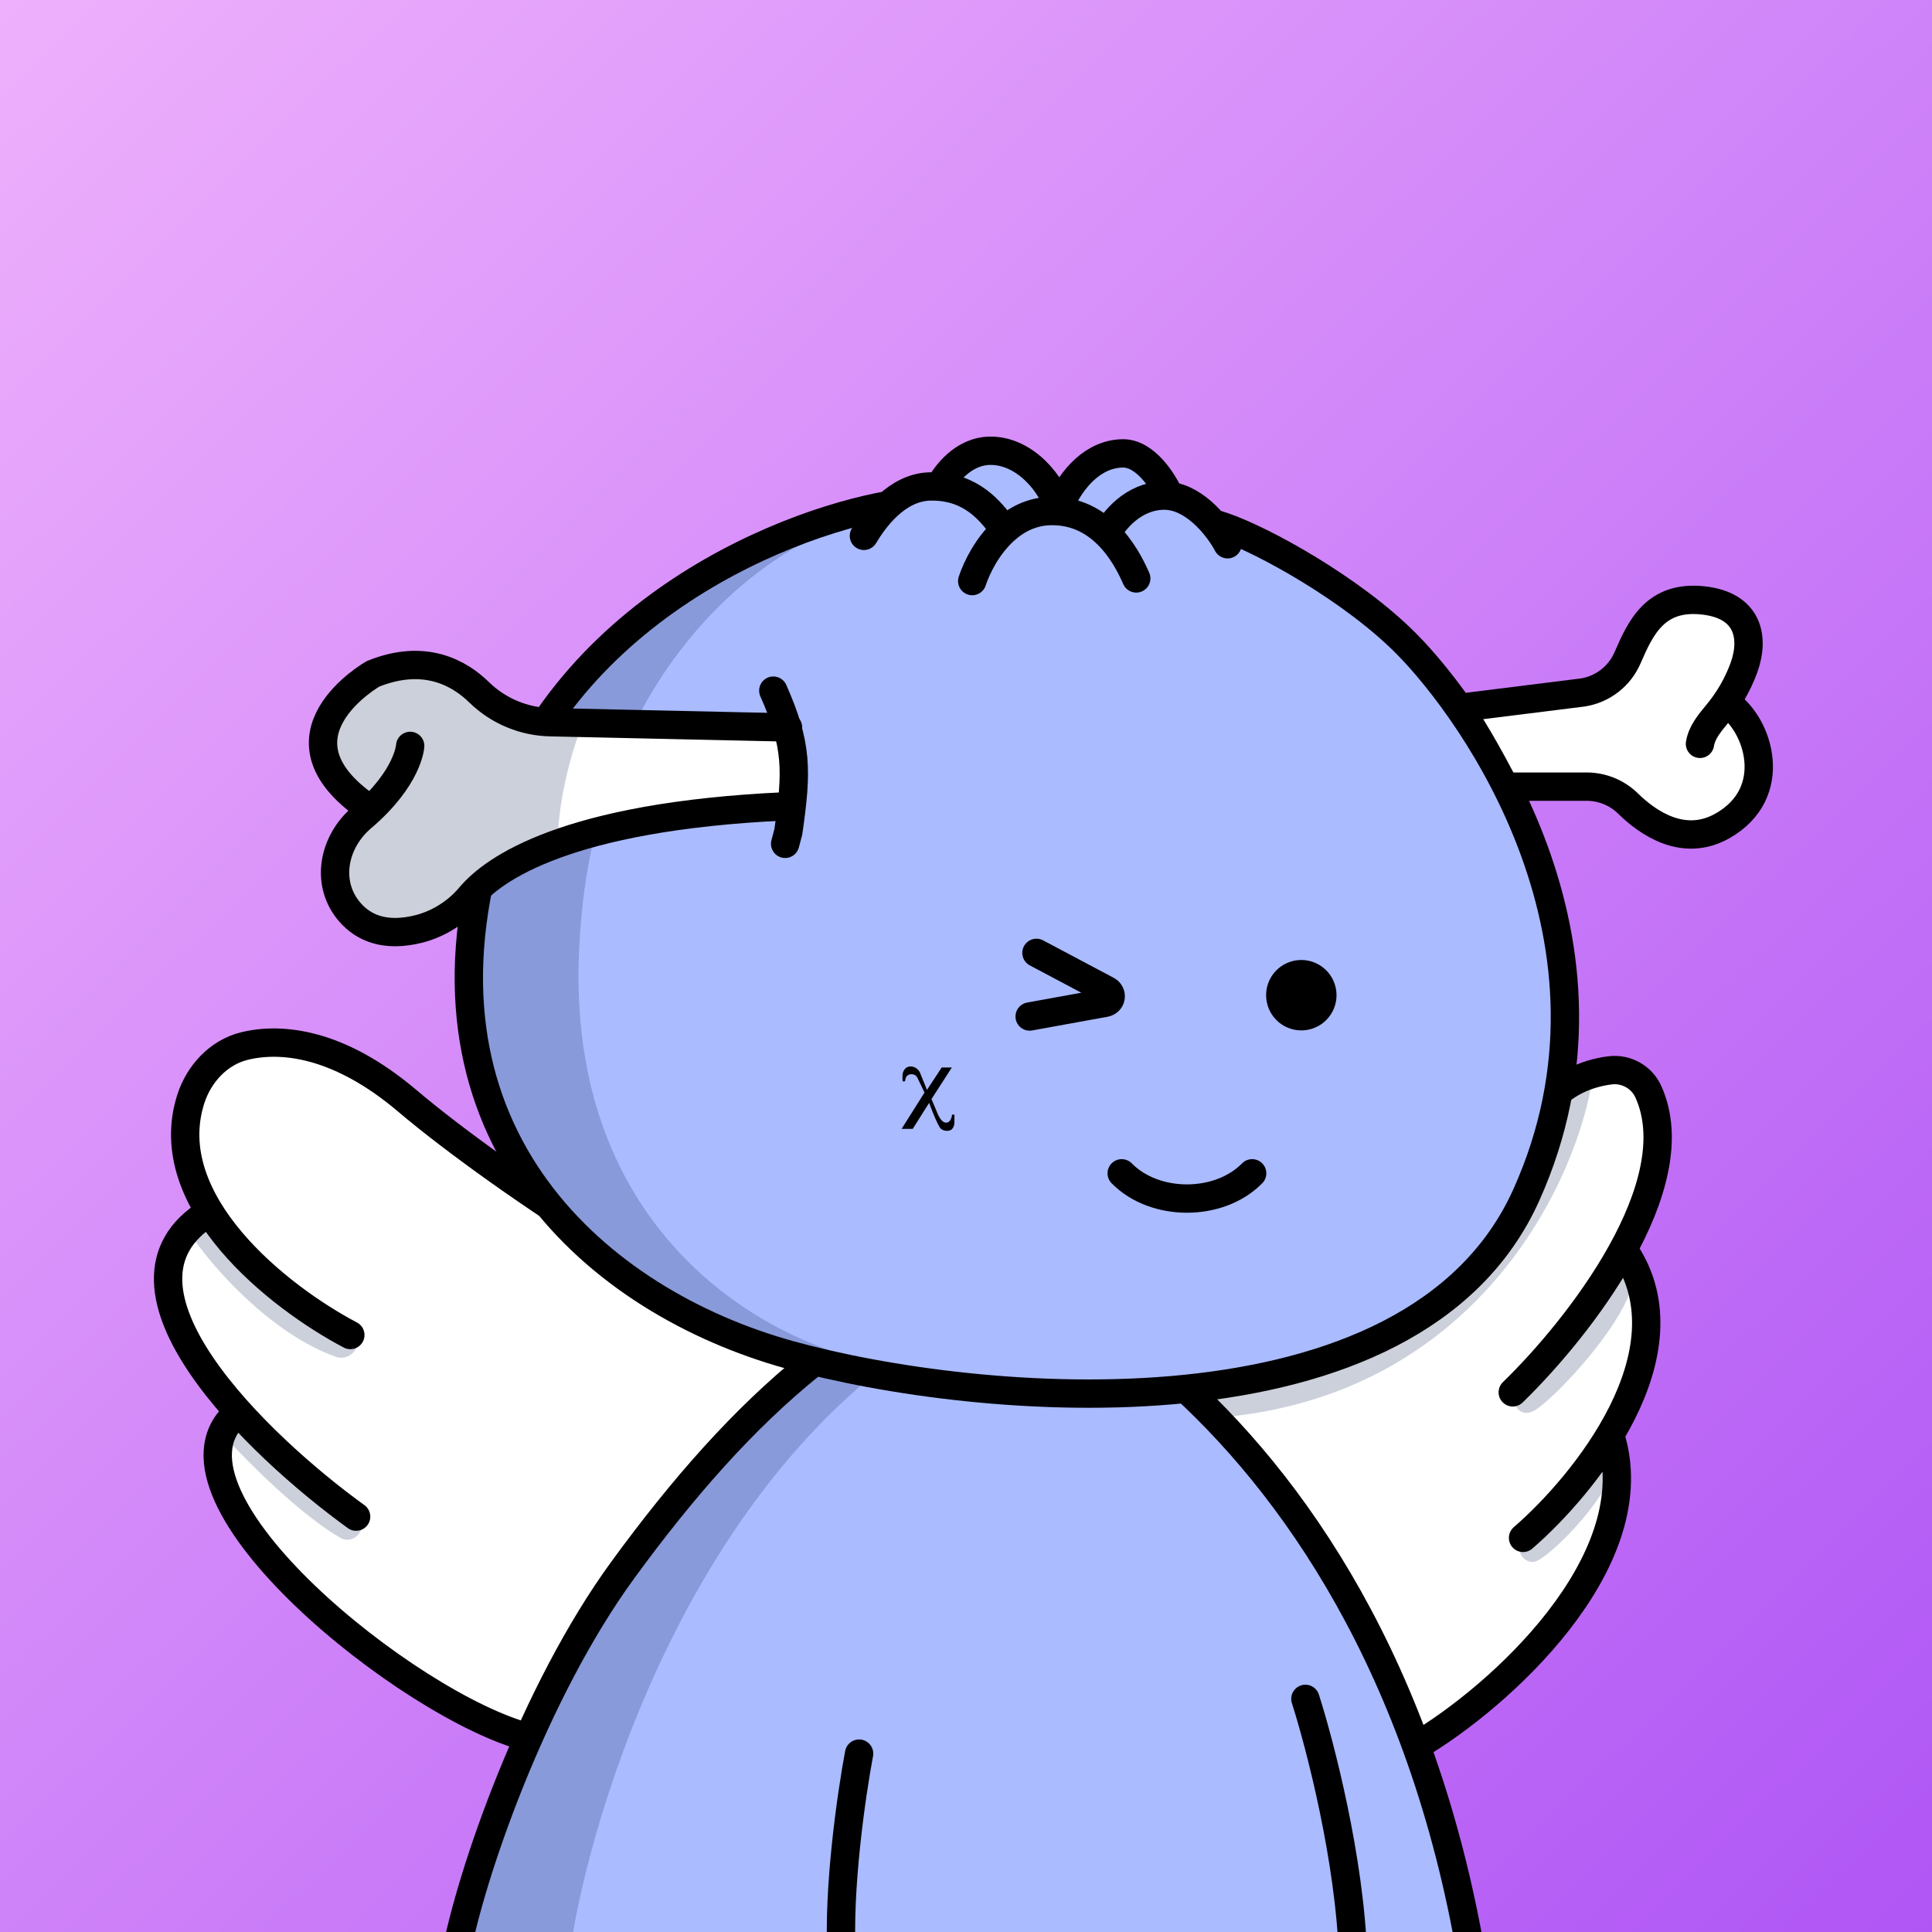 <svg
      xmlns="http://www.w3.org/2000/svg"
      preserveAspectRatio="xMidYMin meet"
      fill="none"
      viewBox="0 0 1500 1500"
    >
      <rect x="0" y="0" width="1500" height="1500" fill="#333333" stroke="none"/>
      <g>
      <path fill="url(#prefix__paint0_linear_53_30461)" d="M0 0h1500v1500H0z"/><defs><linearGradient id="prefix__paint0_linear_53_30461" x1="0" y1="0" x2="1500" y2="1533.5" gradientUnits="userSpaceOnUse">
<stop stop-color="#EEB0FC"/>
<stop offset="1" stop-color="#AF55F5"/>
</linearGradient></defs>
      <g clip-path="url(#clip0_481_179)">
<path d="M773 1011.5C543.4 1029.9 398.667 1353.5 355 1513H1138.5C1075.7 1127 868.667 1017.83 773 1011.5Z" fill="#AABBFF"/>
<path d="M181 1097C125.8 1183.8 309 1300.5 407.5 1348L453.5 1267L538 1145.5L635.5 1051L569 1016L376 901C337 865.667 243.4 799.1 181 815.5C118.601 831.9 142.667 906.333 162.5 941.5C102.1 987.1 149.667 1064.17 181 1097Z" fill="white"/>
<path d="M1133.5 961.5C1065.9 1045.9 957 1066.67 911 1066.5L980 1146.5L1055.5 1251L1105 1357L1221.5 1241L1256 1169.5L1252.5 1114L1268 1100L1274.5 1033L1265.5 973.5L1240.5 1002C1271.33 954.5 1321.3 854.6 1274.5 835C1216 810.5 1218 856 1133.5 961.5Z" fill="white"/>
<path d="M749.5 1019.5C536 1134 457.448 1414.63 443.159 1511H353.699C350.515 1508.8 356.651 1473.54 405.128 1351.5C406.666 1347.63 408.246 1343.67 409.87 1339.62C462.691 1207.98 569.086 1113.24 605.384 1082.33L639.692 1057.92L674 1033.5L749.5 1019.5Z" fill="#001647" fill-opacity="0.2"/>
<path d="M933 1101.5C1140.2 1091.1 1221 924.5 1235.5 842.5L1226 832L1189 871.5L1153 946.5L1052.5 1033.5L917.5 1070.5L933 1101.5Z" fill="#001647" fill-opacity="0.2"/>
<path d="M1191.5 1095C1180.3 1101.4 1175.33 1090.83 1174.5 1085L1257 982L1268 995C1260.5 1030 1205.5 1087 1191.5 1095Z" fill="#001647" fill-opacity="0.2"/>
<path d="M1191.5 1212.5C1184.3 1214.1 1177.5 1205.5 1180.5 1200.5L1245 1131.5L1249.5 1149C1235.5 1177 1200.5 1210.5 1191.5 1212.5Z" fill="#001647" fill-opacity="0.2"/>
<path d="M260.729 1053.43C209.535 1035.07 164.774 983.426 148 958.5L155 948L195 977L278.5 1044L276.022 1047.87C272.734 1053.01 266.471 1055.49 260.729 1053.43Z" fill="#001647" fill-opacity="0.2"/>
<path d="M264.454 1194.06C234.949 1177.38 193.875 1136.63 175 1116L181 1100L282 1183.5L280.489 1187.53C277.998 1194.17 270.631 1197.55 264.454 1194.06Z" fill="#001647" fill-opacity="0.2"/>
<path d="M353.5 1519.5C365.5 1454.33 414.5 1313.6 483.5 1219C530.101 1155.11 577.468 1101.29 629.141 1059.66C710.278 994.299 826.09 996.354 905.066 1064.31C906.638 1065.66 908.212 1067.03 909.788 1068.42M1142.5 1519.5C1104.09 1294.12 1003.52 1150.89 909.788 1068.42M1013.5 1319C1024.83 1354.33 1048.1 1443.9 1050.5 1519.5M667 1361.5C661.167 1392.33 650.3 1467.1 653.5 1519.5M410.5 1349C317.499 1325 116.2 1162.4 182 1099M276.499 1177.5C200.166 1122.33 70.4 997.9 161.999 941.5M272 1036.5C216.101 1007.06 122.46 933.114 148.145 853.257C154.464 833.61 169.728 817.085 189.769 812.159C218.555 805.085 263.109 809.724 316 854.5C391.6 918.5 560 1028.5 636.5 1047.5M1182.5 1194C1230.33 1152.67 1313.2 1050.5 1262 972.5M1174.5 1081C1225.89 1031.16 1312.59 919.994 1279.76 847.594C1274.57 836.149 1262.49 829.476 1250.02 831.018C1231.42 833.317 1207.87 842.368 1194 867C1169.55 910.409 1114.23 1055.39 909.788 1068.42M1100 1355.4C1164.63 1317.26 1277.49 1214.54 1251.5 1119" stroke="black" stroke-width="22" stroke-linecap="round"/>
</g>
<defs>
<clipPath id="clip0_481_179">
<rect width="1500" height="1500" fill="white"/>
</clipPath>
</defs>
      <g clip-path="url(#clip0_497_1194)">
<path d="M379.667 654.812C432.345 471.574 618.472 401.981 699.114 390.653C740.985 382.718 849.655 375.215 949.364 408.675C980 418.956 1049.88 457.388 1091.92 499.818C1144.47 552.856 1272.97 732.052 1185.05 927.725C1097.12 1123.4 758.414 1092.29 612.749 1051.82C464.472 1010.63 314.48 881.563 379.667 654.812Z" fill="#AABBFF"/>
<path d="M449.293 747.204C454.734 531.068 585.306 432.345 649.911 410C432.292 459.565 365.296 655.455 364 747.204C377.99 984.871 584.496 1053.43 681 1058C601.498 1044.46 443.853 963.339 449.293 747.204Z" fill="#001647" fill-opacity="0.2"/>
<path d="M379.667 654.812C432.345 471.574 618.472 401.981 699.114 390.653C740.985 382.718 849.655 375.215 949.364 408.675C980 418.956 1049.88 457.388 1091.92 499.818C1144.47 552.856 1272.97 732.052 1185.05 927.725C1097.12 1123.4 758.414 1092.29 612.749 1051.82C464.472 1010.63 314.48 881.563 379.667 654.812Z" stroke="black" stroke-width="22" stroke-linecap="round"/>
</g>
<defs>
    <clipPath id="prefix__clip0_299_662"><path fill="#fff" d="M0 0h1500v1500H0z"/></clipPath>
</defs>
      <g clip-path="url(#clip0_624_3473)">
<path d="M1010.33 800C1015.74 800 1021.02 798.397 1025.52 795.394C1030.01 792.39 1033.52 788.121 1035.59 783.127C1037.65 778.132 1038.2 772.637 1037.14 767.334C1036.09 762.032 1033.48 757.162 1029.66 753.339C1025.84 749.517 1020.97 746.913 1015.67 745.859C1010.36 744.804 1004.87 745.345 999.873 747.414C994.879 749.483 990.61 752.986 987.606 757.481C984.603 761.976 983 767.261 983 772.667C983 779.916 985.88 786.868 991.006 791.994C996.132 797.12 1003.08 800 1010.33 800Z" fill="black"/>
<path d="M799.421 789.214L858.141 778.547C859.189 778.352 860.151 777.837 860.895 777.073C861.639 776.309 862.128 775.334 862.294 774.28C862.455 773.224 862.285 772.143 861.808 771.187C861.331 770.234 860.569 769.453 859.628 768.954L804.701 739.807" stroke="black" stroke-width="22" stroke-miterlimit="10" stroke-linecap="round"/>
<path d="M870.88 910.959C896.593 937.099 946.447 937.099 972.167 910.959" stroke="black" stroke-width="22" stroke-miterlimit="10" stroke-linecap="round"/>
</g>
<defs>
<clipPath id="clip0_624_3473">
<rect width="1500" height="1500" fill="white"/>
</clipPath>
</defs>
      <g clip-path="url(#clip0_911_278)">
<path d="M741 865.42V871.56C741.01 872.669 740.781 873.767 740.33 874.78C739.07 877.64 736.99 877.78 736.99 877.78C735.893 878.033 734.754 878.046 733.651 877.818C732.548 877.59 731.507 877.127 730.6 876.46C727.96 874.35 721.36 856.25 721.36 856.25L708.65 876.46H700L717.8 848.25L712.21 836.66C711.84 835.888 711.265 835.233 710.547 834.767C709.828 834.301 708.996 834.043 708.14 834.02H708C707.225 833.94 706.442 834.054 705.721 834.351C705.001 834.647 704.365 835.118 703.87 835.72C702.98 836.61 702.66 839.5 702.66 839.5L700.88 839.63C700.634 837.881 700.59 836.109 700.75 834.35C700.862 833.001 701.324 831.705 702.09 830.59C702.61 829.783 703.325 829.12 704.169 828.664C705.014 828.208 705.96 827.972 706.92 827.98C708.535 827.979 710.11 828.479 711.43 829.41C712.762 830.35 713.801 831.646 714.43 833.15L719.69 846.2L731.13 828.8H739L723.2 853.31L727.14 862.63C727.14 862.63 730.14 871.63 734.45 871.63C738.76 871.63 739.16 865.41 739.16 865.41L741 865.42Z" fill="black"/>
</g>
<defs>
<clipPath id="clip0_911_278">
<rect width="1500" height="1500" fill="white"/>
</clipPath>
</defs>
      <g clip-path="url(#clip0_786_1362)">
<path d="M711.94 381.541L669.138 415.004L754.914 456.956C786.09 456.451 856.04 454.579 886.429 451.127C916.817 447.675 946.703 430.594 957.848 422.485L912.882 387.272L890.772 360.146L852.07 352.844L816.711 388.83L811.119 369.892L779.2 357.196L748.101 362.456L711.94 381.541Z" fill="#AABBFF"/>
<path d="M754.823 451.145C758.386 440.393 766.661 423.631 780.081 411.559M882.17 449.083C878.062 439.675 870.922 425.659 859.411 414.501M670.743 416.037C678.291 403.405 696.028 378.1 722.448 377.672C724.832 377.634 727.122 377.712 729.323 377.895M780.081 411.559C789.433 403.145 801.285 397.009 815.783 396.774C818.147 396.736 820.438 396.825 822.658 397.03M780.081 411.559C771.884 400.903 758.35 380.305 729.323 377.895M953.095 422.563C946.826 410.677 929.573 387.795 908.089 385.052M859.411 414.501C864.186 404.755 879.655 385.169 903.328 384.785C904.936 384.759 906.524 384.852 908.089 385.052M859.411 414.501C850.192 405.565 838.17 398.463 822.658 397.03M729.323 377.895C734.108 368.72 747.587 350.309 768.512 349.97C795.461 349.534 817.557 375.809 822.658 397.03M908.089 385.052C903.334 374.267 889.367 351.713 871.612 352C849.419 352.36 832.274 370.674 822.592 392.964" stroke="black" stroke-width="22" stroke-linecap="round"/>
<path d="M608.491 564.745L416.38 556.98L362.812 529.743C362.812 529.743 272.363 496.123 253.198 563.225C234.033 630.327 294.892 621.442 294.892 621.442C294.892 621.442 234.693 674.211 270.378 706.733C306.063 739.255 343.827 713.758 343.827 713.758L416.58 661.471L498.131 638.01L615.409 626.272L608.491 564.745Z" fill="white"/>
<path d="M1313.95 616.67C1343.53 624.964 1353.97 603.922 1355.5 592.365L1365.24 602.265L1358.04 623.522L1325.76 653.906L1280.89 634.981L1240.1 609.249L1176.5 604L1167.5 587.5C1192.71 585.773 1215.27 583.908 1246.09 586.675C1284.61 590.133 1276.98 606.303 1313.95 616.67Z" fill="#001647" fill-opacity="0.2"/>
<path d="M376.041 543.941L451.5 564C445.667 578.482 433.8 616.452 433 652.473L423.636 652.473L373.93 690.257C360.188 706.18 322.679 735.212 282.572 723.957C242.466 712.703 264.742 652.888 280.893 624.388L256.504 600.586C252.576 593.245 251.141 570.202 276.83 536.763C302.518 503.324 353.674 527.616 376.041 543.941Z" fill="#001647" fill-opacity="0.2"/>
<path d="M1147.68 552.365C1135.98 538.355 1219.43 538.929 1219.43 538.929C1219.43 538.929 1254.66 534.738 1267.43 502.145C1280.19 469.553 1317.73 465.798 1317.73 465.798C1317.73 465.798 1365.46 483.33 1352.18 522.962C1338.9 562.593 1363.22 579.179 1363.22 579.179C1363.22 579.179 1376.45 653.536 1308.8 647.658C1254.5 641.001 1240.52 605.909 1240.52 605.909L1180.71 610.518C1180.71 610.518 1160.41 571.117 1147.68 552.365Z" fill="white"/>
<path d="M611.835 564.803L427.763 560.735C406.985 560.413 387.112 552.175 372.2 537.702C356.523 522.276 329.415 507.111 289.65 523.161C289.65 523.161 205.1 571.269 285.459 626.853" stroke="black" stroke-width="22" stroke-miterlimit="10" stroke-linecap="round"/>
<path d="M318.465 579.12C318.465 579.12 317.24 603.8 280.903 634.768C258.494 653.851 252.41 686.156 271.707 708.306C282.308 720.434 299.031 727.853 325.438 721.163C341.011 717.065 354.922 708.217 365.235 695.849C383.056 674.844 439.333 633.819 609.357 626.064" stroke="black" stroke-width="22" stroke-miterlimit="10" stroke-linecap="round"/>
<path d="M1138.98 548.869L1228.83 537.633C1236.45 536.441 1243.65 533.332 1249.75 528.597C1255.85 523.862 1260.64 517.656 1263.69 510.561C1273.66 487.565 1285.19 462.11 1322.31 466.158C1357.24 469.953 1362.46 494.653 1354.02 518.318C1349.17 531.539 1342.05 543.814 1332.99 554.595C1327.1 561.734 1321.25 568.811 1319.85 577.526" stroke="black" stroke-width="22" stroke-miterlimit="10" stroke-linecap="round"/>
<path d="M1175 610.751L1231.5 610.75C1237.54 610.698 1243.53 611.84 1249.13 614.111C1254.73 616.382 1259.83 619.737 1264.12 623.984C1279.21 638.777 1307.01 658.318 1337.22 641.261C1382.38 615.771 1365.61 562.554 1341.07 546.161" stroke="black" stroke-width="22" stroke-miterlimit="10" stroke-linecap="round"/>
<path d="M600.396 536.211C619.215 578.661 618.881 598.206 612.064 645.818L609.583 655.148" stroke="black" stroke-width="22" stroke-miterlimit="10" stroke-linecap="round"/>
</g>
<defs>
<clipPath id="clip0_786_1362">
<rect width="1500" height="1500" fill="white"/>
</clipPath>
</defs>
      
    </g>
    </svg>
